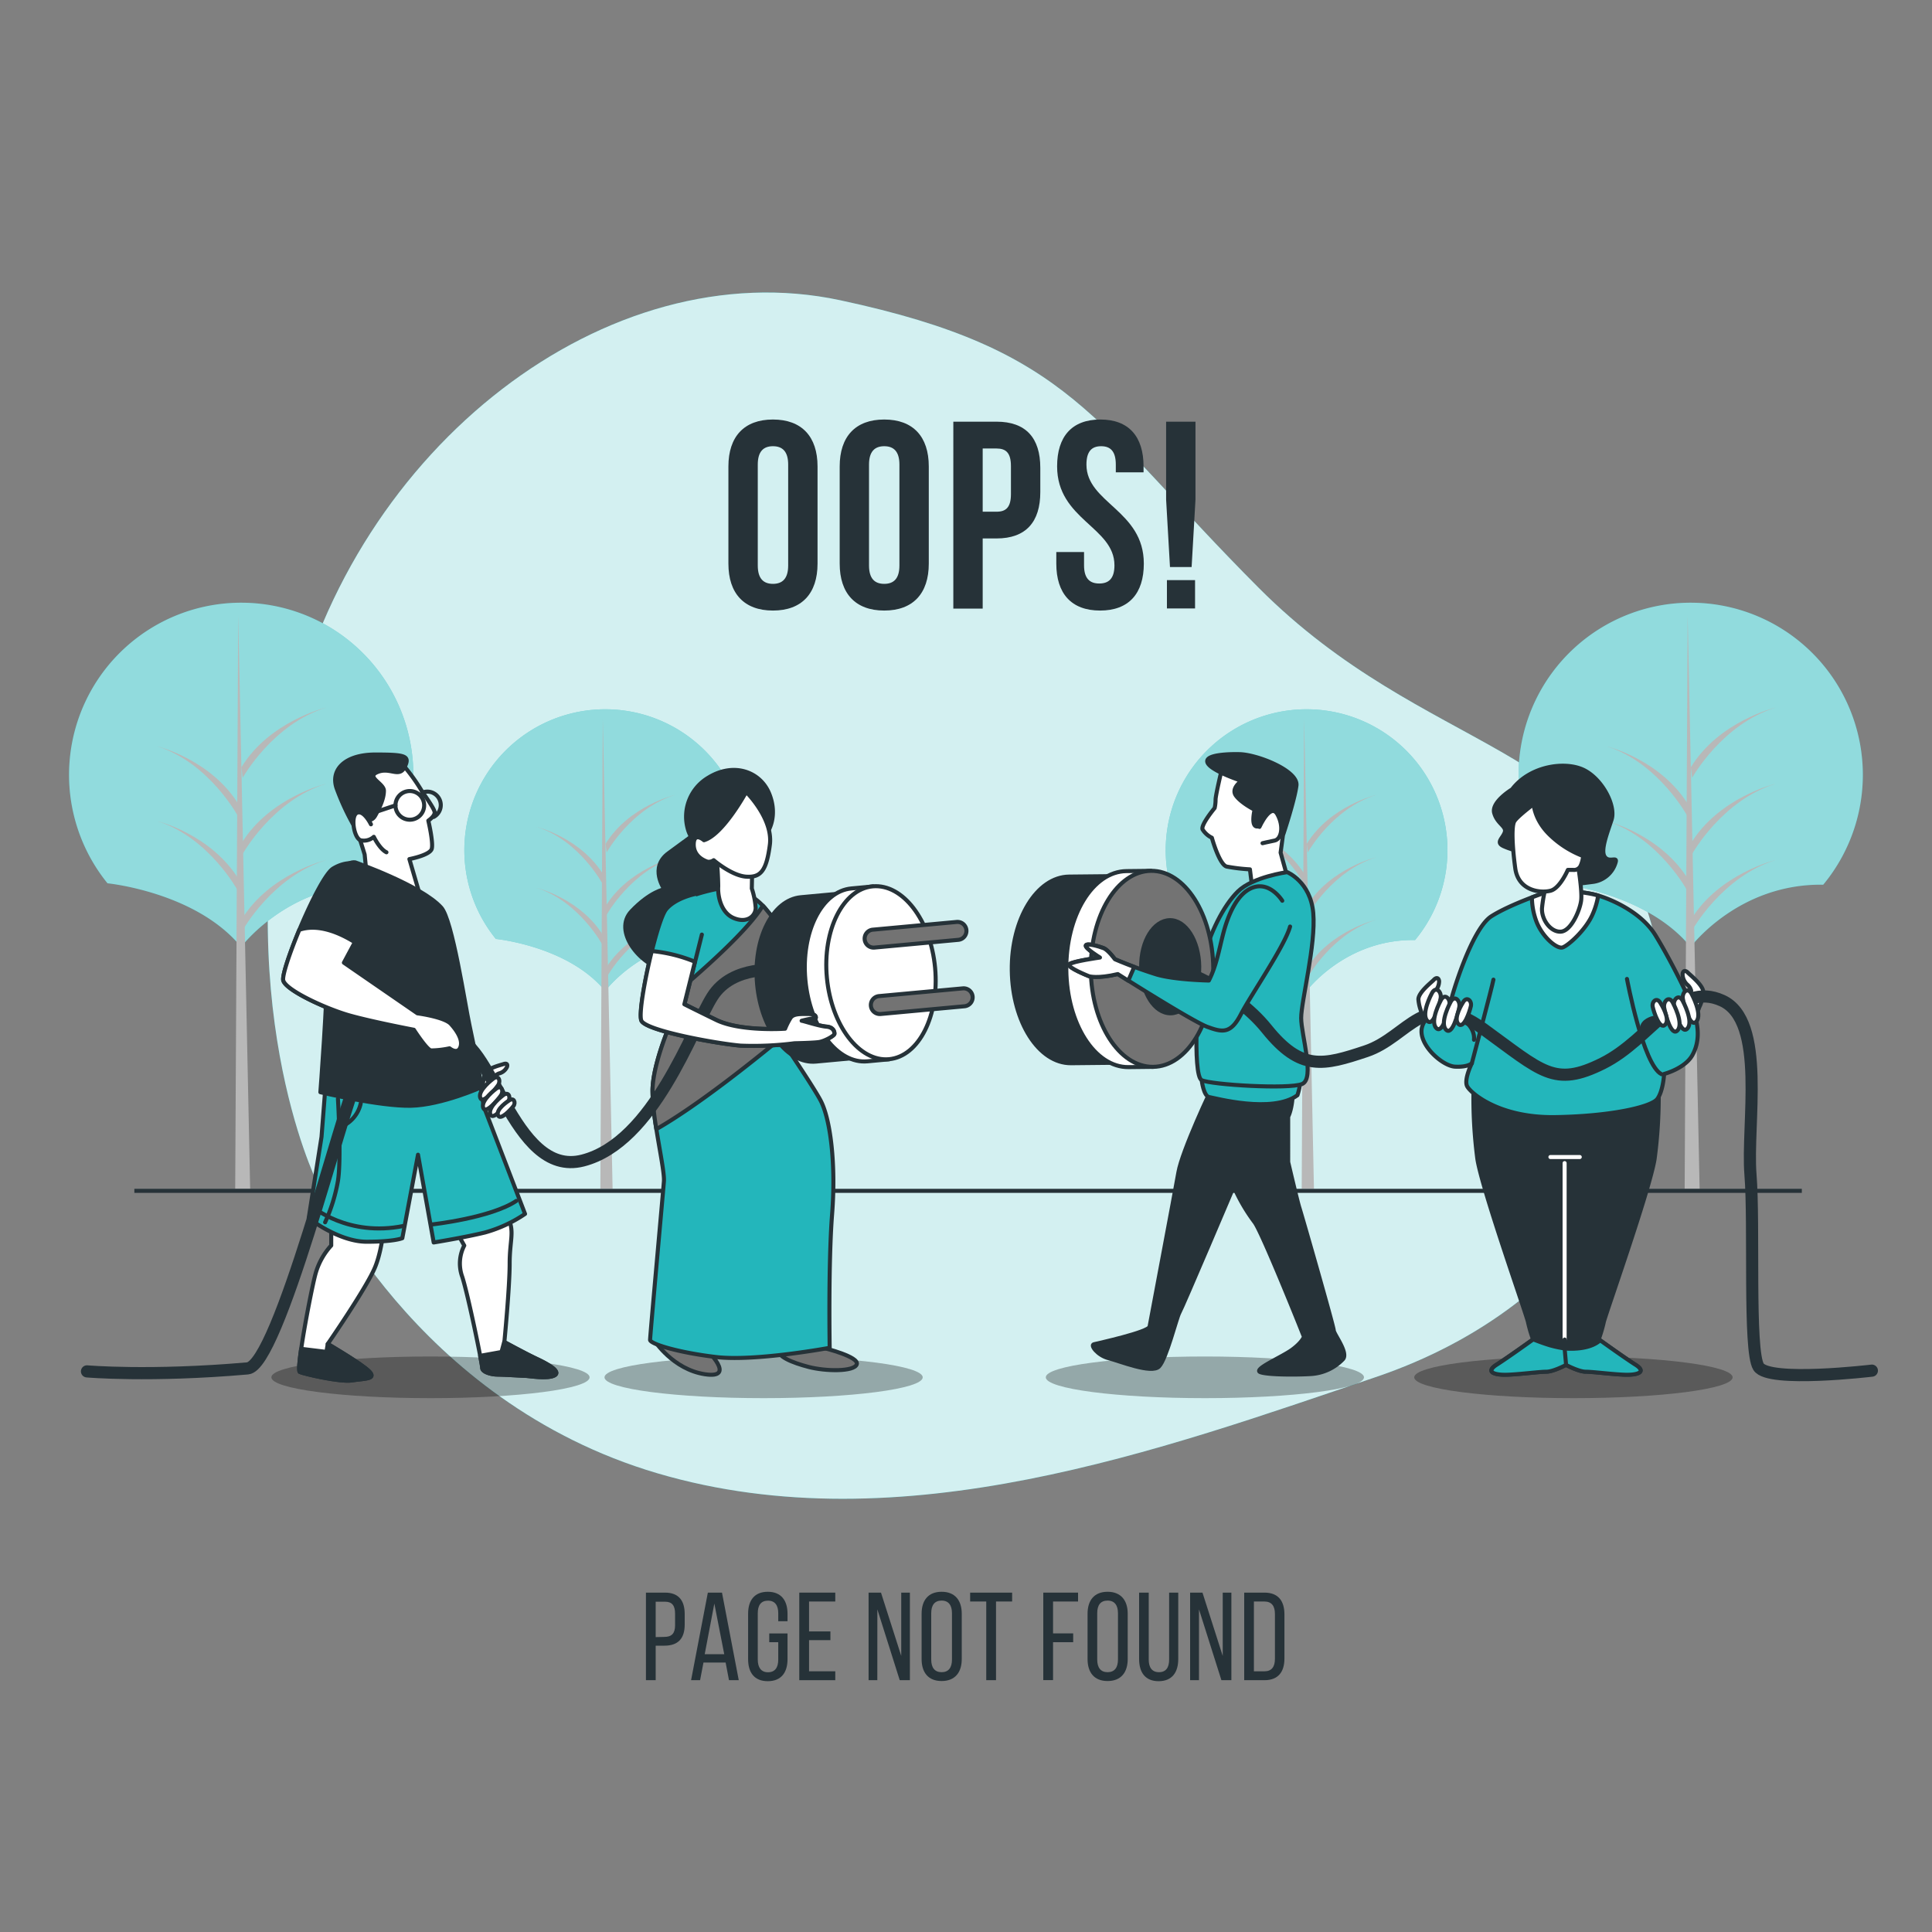 <svg xmlns="http://www.w3.org/2000/svg" viewBox="0 0 500 500"><rect x="0" y="0" width="500" height="500" fill="#808080" stroke="none"/><g id="freepik--background-simple--inject-41"><path d="M81.91,305.64s25,57,88.21,75.64,130.71-6.2,185.87-24.87S440.16,290,427.87,241.05s-58.76-45.43-102.1-88.9S277.49,90.54,217.43,77.7,91.63,115.41,75.19,187,81.91,305.64,81.91,305.64Z" style="fill:#23B6BB"></path><path d="M81.91,305.64s25,57,88.21,75.64,130.71-6.2,185.87-24.87S440.16,290,427.87,241.05s-58.76-45.43-102.1-88.9S277.49,90.54,217.43,77.7,91.63,115.41,75.19,187,81.91,305.64,81.91,305.64Z" style="fill:#fff;opacity:0.8"></path></g><g id="freepik--Trees--inject-41"><path d="M403,228.6s22.92,2.27,34.53,16.48c0,0,12.28-16.46,34.32-16.12a44.55,44.55,0,1,0-68.86-.32Z" style="fill:#23B6BB"></path><path d="M403,228.6s22.92,2.27,34.53,16.48c0,0,12.28-16.46,34.32-16.12a44.55,44.55,0,1,0-68.86-.32Z" style="fill:#fff;opacity:0.5"></path><polygon points="436.76 159.12 435.99 307.66 439.86 307.66 436.76 159.12" style="fill:#b8b8b8"></polygon><path d="M437.93,240.75s7.73-13.93,21.66-18.19c0,0-14.7,3.49-22,15.48Z" style="fill:#b8b8b8"></path><path d="M437.93,201.29s7.73-13.93,21.66-18.19c0,0-14.7,3.48-22,15.48Z" style="fill:#b8b8b8"></path><path d="M437.93,221s7.73-13.93,21.66-18.19c0,0-14.7,3.49-22,15.48Z" style="fill:#b8b8b8"></path><path d="M436.78,211.34s-7.47-13.92-20.91-18.18c0,0,14.19,3.48,21.28,15.48Z" style="fill:#b8b8b8"></path><path d="M436.78,230.69s-7.47-13.93-20.91-18.18c0,0,14.19,3.48,21.28,15.47Z" style="fill:#b8b8b8"></path><path d="M27.87,228.6s22.92,2.27,34.53,16.48c0,0,12.28-16.46,34.32-16.12a44.55,44.55,0,1,0-68.86-.32Z" style="fill:#23B6BB"></path><path d="M27.87,228.6s22.92,2.27,34.53,16.48c0,0,12.28-16.46,34.32-16.12a44.55,44.55,0,1,0-68.86-.32Z" style="fill:#fff;opacity:0.5"></path><polygon points="61.65 159.12 60.87 307.66 64.74 307.66 61.65 159.12" style="fill:#b8b8b8"></polygon><path d="M62.81,240.75s7.73-13.93,21.66-18.19c0,0-14.7,3.49-22,15.48Z" style="fill:#b8b8b8"></path><path d="M62.81,201.29s7.73-13.93,21.66-18.19c0,0-14.7,3.48-22,15.48Z" style="fill:#b8b8b8"></path><path d="M62.81,221s7.73-13.93,21.66-18.19c0,0-14.7,3.49-22,15.48Z" style="fill:#b8b8b8"></path><path d="M61.66,211.34s-7.47-13.92-20.91-18.18c0,0,14.19,3.48,21.28,15.48Z" style="fill:#b8b8b8"></path><path d="M61.66,230.69s-7.47-13.93-20.91-18.18c0,0,14.19,3.48,21.28,15.47Z" style="fill:#b8b8b8"></path><path d="M309.87,243s18.76,1.85,28.26,13.48c0,0,10.05-13.47,28.09-13.2a36.46,36.46,0,1,0-56.36-.25Z" style="fill:#23B6BB"></path><path d="M309.87,243s18.76,1.85,28.26,13.48c0,0,10.05-13.47,28.09-13.2a36.46,36.46,0,1,0-56.36-.25Z" style="fill:#fff;opacity:0.5"></path><polygon points="337.51 186.08 336.88 307.66 340.05 307.66 337.51 186.08" style="fill:#b8b8b8"></polygon><path d="M338.46,252.9s6.34-11.4,17.73-14.89c0,0-12,2.85-18,12.67Z" style="fill:#b8b8b8"></path><path d="M338.46,220.6s6.34-11.4,17.73-14.88c0,0-12,2.85-18,12.66Z" style="fill:#b8b8b8"></path><path d="M338.46,236.75s6.34-11.4,17.73-14.89c0,0-12,2.85-18,12.67Z" style="fill:#b8b8b8"></path><path d="M337.52,228.83s-6.11-11.4-17.11-14.88c0,0,11.61,2.85,17.42,12.66Z" style="fill:#b8b8b8"></path><path d="M337.52,244.66s-6.11-11.4-17.11-14.88c0,0,11.61,2.85,17.42,12.67Z" style="fill:#b8b8b8"></path><path d="M128.36,243s18.76,1.85,28.26,13.48c0,0,10-13.47,28.09-13.2a36.46,36.46,0,1,0-56.36-.25Z" style="fill:#23B6BB"></path><path d="M128.36,243s18.76,1.85,28.26,13.48c0,0,10-13.47,28.09-13.2a36.46,36.46,0,1,0-56.36-.25Z" style="fill:#fff;opacity:0.5"></path><polygon points="156 186.08 155.37 307.66 158.54 307.66 156 186.08" style="fill:#b8b8b8"></polygon><path d="M157,252.9s6.34-11.4,17.73-14.89c0,0-12,2.85-18,12.67Z" style="fill:#b8b8b8"></path><path d="M157,220.6s6.34-11.4,17.73-14.88c0,0-12,2.85-18,12.66Z" style="fill:#b8b8b8"></path><path d="M157,236.75s6.34-11.4,17.73-14.89c0,0-12,2.85-18,12.67Z" style="fill:#b8b8b8"></path><path d="M156,228.83S149.9,217.43,138.9,214c0,0,11.61,2.85,17.42,12.66Z" style="fill:#b8b8b8"></path><path d="M156,244.66s-6.11-11.4-17.11-14.88c0,0,11.61,2.85,17.42,12.67Z" style="fill:#b8b8b8"></path><line x1="34.77" y1="308.19" x2="466.31" y2="308.19" style="fill:none;stroke:#263238;stroke-miterlimit:10;stroke-width:1.047px"></line></g><g id="freepik--Text--inject-41"><path d="M188.51,120.72c0-7.73,4.08-12.15,11.53-12.15s11.54,4.42,11.54,12.15v25.14c0,7.73-4.08,12.15-11.54,12.15s-11.53-4.42-11.53-12.15Zm7.6,25.62c0,3.45,1.52,4.76,3.93,4.76s3.94-1.31,3.94-4.76v-26.1c0-3.45-1.52-4.76-3.94-4.76s-3.93,1.31-3.93,4.76Z" style="fill:#263238"></path><path d="M217.31,120.72c0-7.73,4.07-12.15,11.53-12.15s11.53,4.42,11.53,12.15v25.14c0,7.73-4.08,12.15-11.53,12.15s-11.53-4.42-11.53-12.15Zm7.59,25.62c0,3.45,1.52,4.76,3.94,4.76s3.93-1.31,3.93-4.76v-26.1c0-3.45-1.52-4.76-3.93-4.76s-3.94,1.31-3.94,4.76Z" style="fill:#263238"></path><path d="M269.23,121.07v6.28c0,7.74-3.73,12-11.32,12h-3.59v18.16h-7.6V109.13h11.19C265.5,109.13,269.23,113.34,269.23,121.07Zm-14.91-5v16.36h3.59c2.41,0,3.72-1.1,3.72-4.55v-7.25c0-3.46-1.31-4.56-3.72-4.56Z" style="fill:#263238"></path><path d="M284.77,108.57c7.38,0,11.18,4.42,11.18,12.15v1.52h-7.18v-2c0-3.45-1.38-4.76-3.8-4.76s-3.8,1.31-3.8,4.76c0,9.94,14.85,11.81,14.85,25.62,0,7.73-3.87,12.15-11.32,12.15s-11.33-4.42-11.33-12.15v-3h7.18v3.45c0,3.45,1.52,4.7,3.94,4.7s3.93-1.25,3.93-4.7c0-9.94-14.84-11.81-14.84-25.62C273.58,113,277.38,108.57,284.77,108.57Z" style="fill:#263238"></path><path d="M302.79,146.75l-1-17.46V109.13h7.6v20.16l-1,17.46Zm6.49,3.39v7.32H302v-7.32Z" style="fill:#263238"></path><path d="M172.12,412.17c3.56,0,5.08,2.11,5.08,5.54v2.72c0,3.59-1.68,5.47-5.27,5.47h-2.24v8.93h-2.52V412.17Zm-.19,11.46c1.87,0,2.78-.87,2.78-3v-3c0-2.07-.75-3.11-2.59-3.11h-2.43v9.16Z" style="fill:#263238"></path><path d="M182.06,430.26l-.88,4.57h-2.33l4.34-22.66h3.66l4.34,22.66h-2.53l-.87-4.57Zm.32-2.16h5.05L184.87,415Z" style="fill:#263238"></path><path d="M203.81,417.64v1.94h-2.4v-2.07c0-2-.81-3.26-2.65-3.26s-2.65,1.22-2.65,3.26v12c0,2,.84,3.27,2.65,3.27s2.65-1.23,2.65-3.27V425h-2.33v-2.27h4.73v6.67c0,3.43-1.62,5.69-5.11,5.69s-5.09-2.26-5.09-5.69V417.64c0-3.43,1.62-5.69,5.09-5.69S203.81,414.21,203.81,417.64Z" style="fill:#263238"></path><path d="M214.91,422.21v2.26h-5.53v8.06h6.79v2.3h-9.32V412.17h9.32v2.3h-6.79v7.74Z" style="fill:#263238"></path><path d="M227.05,434.83h-2.26V412.17H228l5.24,16.38V412.17h2.24v22.66h-2.63l-5.79-18.32Z" style="fill:#263238"></path><path d="M238.51,417.64c0-3.46,1.71-5.69,5.18-5.69s5.21,2.23,5.21,5.69v11.72c0,3.43-1.72,5.69-5.21,5.69s-5.18-2.26-5.18-5.69ZM241,429.49c0,2.07.88,3.27,2.69,3.27s2.68-1.2,2.68-3.27v-12c0-2-.84-3.26-2.68-3.26s-2.69,1.22-2.69,3.26Z" style="fill:#263238"></path><path d="M255.24,434.83V414.47h-4.17v-2.3h10.87v2.3h-4.17v20.36Z" style="fill:#263238"></path><path d="M277.74,422.72V425h-5.21v9.81H270V412.17h9v2.3h-6.47v8.25Z" style="fill:#263238"></path><path d="M281.46,417.64c0-3.46,1.72-5.69,5.18-5.69s5.21,2.23,5.21,5.69v11.72c0,3.43-1.71,5.69-5.21,5.69s-5.18-2.26-5.18-5.69Zm2.5,11.85c0,2.07.87,3.27,2.68,3.27s2.69-1.2,2.69-3.27v-12c0-2-.84-3.26-2.69-3.26s-2.68,1.22-2.68,3.26Z" style="fill:#263238"></path><path d="M297.29,429.49c0,2,.81,3.27,2.65,3.27s2.63-1.23,2.63-3.27V412.17h2.36v17.19c0,3.43-1.59,5.73-5.08,5.73s-5.05-2.3-5.05-5.73V412.17h2.49Z" style="fill:#263238"></path><path d="M310.3,434.83H308V412.17h3.2l5.24,16.38V412.17h2.24v22.66H316.1l-5.8-18.32Z" style="fill:#263238"></path><path d="M327.26,412.17c3.53,0,5.15,2.14,5.15,5.63v11.43c0,3.46-1.62,5.6-5.15,5.6H322V412.17Zm0,20.36c1.81,0,2.69-1.13,2.69-3.2V417.67c0-2.07-.88-3.2-2.72-3.2h-2.72v18.06Z" style="fill:#263238"></path></g><g id="freepik--Characters--inject-41"><path d="M152.59,356.45c0,3-18.43,5.39-41.18,5.39s-41.18-2.41-41.18-5.39,18.44-5.39,41.18-5.39S152.59,353.48,152.59,356.45Z" style="opacity:0.3"></path><path d="M238.8,356.45c0,3-18.44,5.39-41.18,5.39s-41.18-2.41-41.18-5.39,18.44-5.39,41.18-5.39S238.8,353.48,238.8,356.45Z" style="opacity:0.3"></path><path d="M353,356.45c0,3-18.43,5.39-41.17,5.39s-41.18-2.41-41.18-5.39,18.43-5.39,41.18-5.39S353,353.48,353,356.45Z" style="opacity:0.3"></path><path d="M448.4,356.45c0,3-18.44,5.39-41.18,5.39S366,359.43,366,356.45s18.44-5.39,41.18-5.39S448.4,353.48,448.4,356.45Z" style="opacity:0.3"></path><path d="M316.28,198.77s-1.69,7-1.69,8.18a10.06,10.06,0,0,1-.24,2.17s-3.61,4.33-3.13,5.53a5.83,5.83,0,0,0,2.41,2.16s1.92,7,3.85,7.46a46.34,46.34,0,0,0,6,.72l.72,5.77,9.62-1.44-2.4-8.66,1-7.46s1.68-3.12,0-8.17-5.29-5.29-7.7-5.29A83.06,83.06,0,0,1,316.28,198.77Z" style="fill:#fff;stroke:#263238;stroke-linecap:round;stroke-linejoin:round;stroke-width:1.047px"></path><path d="M320.61,195.17s-8.42-.25-8.18,1.92,8.9,5,8.9,5-2.89,1.92-1.45,3.85,4.81,3.61,4.81,3.61-1,4.09.49,4.33,2.4-1.93,2.64-2.65,2.89-.48,3.61,1.44a10,10,0,0,1,.72,3.13s2.89-8.66,3.37-12.51S325.18,195.17,320.61,195.17Z" style="fill:#263238;stroke:#263238;stroke-linecap:round;stroke-linejoin:round;stroke-width:1.047px"></path><path d="M325.94,214s2.91-6.4,4.65-3.25,1,6.43-.71,6.78-3.14.69-3.14.69" style="fill:#fff;stroke:#263238;stroke-linecap:round;stroke-linejoin:round;stroke-width:1.047px"></path><path d="M314.11,280.79c-.47.55-8.18,17.08-9.14,22.61s-7.21,38.49-7.46,39.93-13.46,4.33-14.43,4.57,1,2.89,3.85,3.61,11.07,4.09,13,2.16,4.57-12.75,5.29-13.95,14.26-33.1,14.26-33.1,6.94-15.31,8.38-16.76-1.71-7.86-2.92-9.79S317.48,276.94,314.11,280.79Z" style="fill:#263238;stroke:#263238;stroke-linecap:round;stroke-linejoin:round;stroke-width:1.047px"></path><path d="M312.67,281s3.37,16.12,5.05,21.89a46.07,46.07,0,0,0,7,13.47c1.93,2.65,11.31,26,11.31,26l1.44,3.61s-.48,1.44-3.12,3.36-10.11,5.05-8.18,5.78,9.62.72,13.23.48a12.5,12.5,0,0,0,8.17-3.85c1.45-1.69-2.4-6.5-2.4-7.46s-8.42-30.3-8.9-31.75-2.89-11.78-2.89-11.78V289s1.21-2.16,1.21-7-3.61-5.78-3.61-5.78l-19.73,1.93Z" style="fill:#263238;stroke:#263238;stroke-linecap:round;stroke-linejoin:round;stroke-width:1.047px"></path><path d="M311,279.59s.49,4.09,1.93,4.33,16.35,4.33,22.85-.48c0,0,1.2-3.61.48-4.57s-2.41-.48-11.06-.48S311,278.39,311,279.59Z" style="fill:#23B6BB;stroke:#263238;stroke-linecap:round;stroke-linejoin:round;stroke-width:1.047px"></path><path d="M333.11,225.71s-8.9,1.2-12.75,5-7.21,10.83-8.89,17.32-2.89,30.31-.49,31.51,22.61,2.41,26,1-.24-12.75-.24-17.08,3.85-19,3.13-27.17S333.11,225.71,333.11,225.71Z" style="fill:#23B6BB;stroke:#263238;stroke-linecap:round;stroke-linejoin:round;stroke-width:1.047px"></path><path d="M301,250.71c-.11-9.9-4.15-18.35-9.52-22l0-2-14.8.15c-8.33.09-15,11-14.83,24.3s7,24.07,15.34,24l14.8-.15,0-2C297.19,269.14,301.05,260.61,301,250.71Z" style="fill:#263238;stroke:#263238;stroke-linecap:round;stroke-linejoin:round;stroke-width:1.047px"></path><path d="M307.64,250.64c-.11-10.4-4.12-19.28-9.76-23.14l0-2.13-6.34.07c-8.76.09-15.73,11.52-15.58,25.53s7.36,25.29,16.12,25.2l6.34-.07,0-2.12C303.93,270,307.75,261,307.64,250.64Z" style="fill:#fff;stroke:#263238;stroke-linecap:round;stroke-linejoin:round;stroke-width:1.047px"></path><path d="M314,250.57c.15,14-6.83,25.44-15.58,25.53s-16-11.19-16.12-25.19,6.83-25.44,15.58-25.54S313.83,236.56,314,250.57Z" style="fill:#737373;stroke:#263238;stroke-linecap:round;stroke-linejoin:round;stroke-width:1.047px"></path><path d="M310.36,250.14c.07,6.63-3.24,12.05-7.39,12.1s-7.57-5.31-7.64-12,3.24-12,7.39-12.1S310.29,243.5,310.36,250.14Z" style="fill:#263238;stroke:#263238;stroke-linecap:round;stroke-linejoin:round;stroke-width:1.047px"></path><path d="M428.2,300a121.5,121.5,0,0,0,1.05-18.6c-3.25,1.5-22.21,2.05-23.95,2.09s-20.7-.59-23.95-2.09a121.5,121.5,0,0,0,1,18.6c1.31,8.11,12.83,40.58,13.09,42.15a34.94,34.94,0,0,0,1.31,4.46s-6.55,4.71-9.43,6.54-.78,2.62,2.1,2.62,8.9-.79,10.73-.79c1.62,0,4.44-1.41,5.1-1.75.66.34,3.48,1.75,5.09,1.75,1.84,0,7.86.79,10.74.79s5-.79,2.1-2.62-9.43-6.54-9.43-6.54a34.94,34.94,0,0,0,1.31-4.46C415.37,340.55,426.89,308.08,428.2,300Z" style="fill:#263238;stroke:#263238;stroke-linecap:round;stroke-linejoin:round;stroke-width:1.047px"></path><path d="M401.34,230.49s-10.13,3.31-15.36,6.63-10.48,21.3-10.48,22a22.41,22.41,0,0,1-1.22,3.66s-5.24-1.22-6.28,3.14,5.23,9.95,8.55,10.13,4.36-.87,4.36-.87-2.09,4.19-1.22,5.93,8.21,8.21,22.7,8,25-2.62,26.53-4.71,1.75-6.46,1.75-6.46,5.41-1.4,7.33-4.89,1.57-7.16.52-10.82S432.06,247.94,428.4,242s-11.35-9.25-15-10.3S403.78,230.49,401.34,230.49Z" style="fill:#23B6BB;stroke:#263238;stroke-linecap:round;stroke-linejoin:round;stroke-width:1.047px"></path><path d="M404.41,245.19c1.45-.48,6-4.52,7.75-8.56a19.47,19.47,0,0,0,1.45-4.85l-.23-.07c-3.66-1.05-9.6-1.22-12-1.22,0,0-2.12.69-4.92,1.76a18,18,0,0,0,1.2,6.32C399.24,242.61,403,245.68,404.41,245.19Z" style="fill:#fff;stroke:#263238;stroke-linecap:round;stroke-linejoin:round;stroke-width:1.047px"></path><path d="M421.06,253.35S425.25,275.7,430,278" style="fill:none;stroke:#263238;stroke-linecap:round;stroke-linejoin:round;stroke-width:1.047px"></path><path d="M380.91,275.18s5.24-19.73,5.59-21.65" style="fill:none;stroke:#263238;stroke-linecap:round;stroke-linejoin:round;stroke-width:1.047px"></path><path d="M427.83,263.45s-2.9.65-2.9,2.75" style="fill:none;stroke:#263238;stroke-linecap:round;stroke-linejoin:round;stroke-width:1.047px"></path><path d="M378.56,263.77s3.23,2.1,2.91,5.33" style="fill:none;stroke:#263238;stroke-linecap:round;stroke-linejoin:round;stroke-width:1.047px"></path><path d="M400.2,355c1.62,0,4.44-1.41,5.1-1.75.66.34,3.48,1.75,5.09,1.75,1.84,0,7.86.79,10.74.79s5-.79,2.1-2.62c-2.51-1.59-7.77-5.35-9.11-6.31-3.09,2.82-9.2,2.12-9.2,2.12a31.37,31.37,0,0,1-3.67-.78c-1.83-.53-4.45-1.57-4.45-1.57s-6.55,4.71-9.43,6.54-.78,2.62,2.1,2.62S398.37,355,400.2,355Z" style="fill:#23B6BB;stroke:#263238;stroke-linecap:round;stroke-linejoin:round;stroke-width:1.047px"></path><line x1="404.92" y1="346.67" x2="404.92" y2="301.01" style="fill:none;stroke:#fff;stroke-linecap:round;stroke-linejoin:round;stroke-width:1.047px"></line><polyline points="405.3 353.2 404.92 348.93 404.92 346.67" style="fill:none;stroke:#263238;stroke-linecap:round;stroke-linejoin:round;stroke-width:1.047px"></polyline><line x1="401.25" y1="299.44" x2="408.84" y2="299.44" style="fill:none;stroke:#fff;stroke-linecap:round;stroke-linejoin:round;stroke-width:1.047px"></line><path d="M391.33,204.29s-5.44,3.26-4.63,6.12,3.27,3.41,2.73,5S387,218,389.15,219a18.36,18.36,0,0,0,3.82,1.23s2,6.94,5.44,8.16,9.4.41,13.62-.13a7.05,7.05,0,0,0,6.12-5.18c.41-1.49-1.77.28-2.86-1.36s.55-5.85,1.77-9.53-2.45-10.62-7.21-12.93S396,198.16,391.33,204.29Z" style="fill:#263238;stroke:#263238;stroke-linecap:round;stroke-linejoin:round;stroke-width:1.047px"></path><path d="M400.47,228a36.87,36.87,0,0,0-1.4,7c-.18,3,2.27,6.29,4.89,6.11s4.88-5.41,5.23-8-.87-9.6-.87-9.6-4,.18-5.59,1.57A9.68,9.68,0,0,0,400.47,228Z" style="fill:#fff;stroke:#263238;stroke-linecap:round;stroke-linejoin:round;stroke-width:1.047px"></path><path d="M396.92,208.1s.13,4.08,4.22,8a25.29,25.29,0,0,0,8.57,5.45,7.53,7.53,0,0,1-.68,2.58,1.89,1.89,0,0,1-1.9,1h-1.37s-2,4.69-4.42,5.37-8.37.21-9.19-5.78-.95-10.89-.27-12.12S396.92,208.1,396.92,208.1Z" style="fill:#fff;stroke:#263238;stroke-linecap:round;stroke-linejoin:round;stroke-width:1.047px"></path><path d="M439.71,260.8a11,11,0,0,0,1.11-4c0-1.82-3.38-4.43-4-5.08s-1.24-.58-1.37.33a3.74,3.74,0,0,0,1.17,2.73,3.06,3.06,0,0,1,1.05,1.57c.06.45-1.12,2.66-.53,4.09S439.39,262.3,439.71,260.8Z" style="fill:#fff;stroke:#263238;stroke-linecap:round;stroke-linejoin:round;stroke-width:1.047px"></path><path d="M304.28,250.59S319,255.3,327.85,266.3s14.66,9.42,25.66,5.76,15.19-16.76,30.38-5.76,18.33,15.18,30.9,8.9,19.37-21.47,30.9-16.24,6.28,32,7.33,45-.53,45.57,2.09,49.76,29.33,1,29.33,1" style="fill:none;stroke:#263238;stroke-linecap:round;stroke-linejoin:round;stroke-width:3.142px"></path><path d="M331.85,233.11s-2.93-4.78-7.25-3.53c-4.57,1.32-6.93,7.85-8,11.92s-1.79,8.47-3.75,12.26c0,0-8.66-.15-13.49-1.55a114.2,114.2,0,0,1-10.86-4s-1.71-2.39-2.92-2.86-4.35-1.39-4.58-.67,3.64,3.09,3.64,3.09-7.2,1-7.92,1.77,5.09,3.07,5.09,3.07,2.17.7,7.45-.56c0,0,19.37,12.3,23.23,13.71s6,1.86,8.63-3.22,11.36-17.68,12.75-22.75" style="fill:#23B6BB;stroke:#263238;stroke-linecap:round;stroke-linejoin:round;stroke-width:1.047px"></path><path d="M293.53,250.25c-2.83-1.06-5-2-5-2s-1.71-2.39-2.92-2.86-4.35-1.39-4.58-.67,3.64,3.09,3.64,3.09-7.2,1-7.92,1.77,5.09,3.07,5.09,3.07,2.17.7,7.45-.56l2.71,1.71Z" style="fill:#fff;stroke:#263238;stroke-linecap:round;stroke-linejoin:round;stroke-width:1.047px"></path><path d="M368.19,262.64a11,11,0,0,1-1.11-4c0-1.82,3.39-4.42,4-5.07s1.23-.58,1.36.33a3.74,3.74,0,0,1-1.17,2.73,3.06,3.06,0,0,0-1.05,1.57c-.06.44,1.12,2.66.53,4.09S368.51,264.13,368.19,262.64Z" style="fill:#fff;stroke:#263238;stroke-linecap:round;stroke-linejoin:round;stroke-width:1.047px"></path><path d="M370.52,257.15s-2.79,5.15-1.17,7,3.19-4.16,3.49-5.82S371.55,255,370.52,257.15Z" style="fill:#fff;stroke:#263238;stroke-linecap:round;stroke-linejoin:round;stroke-width:1.047px"></path><path d="M372.82,259s-2.79,5.15-1.17,7,3.19-4.16,3.49-5.82S373.85,256.79,372.82,259Z" style="fill:#fff;stroke:#263238;stroke-linecap:round;stroke-linejoin:round;stroke-width:1.047px"></path><path d="M375.35,259.43s-2.79,5.15-1.17,7,3.19-4.16,3.49-5.82S376.38,257.27,375.35,259.43Z" style="fill:#fff;stroke:#263238;stroke-linecap:round;stroke-linejoin:round;stroke-width:1.047px"></path><path d="M378.59,259.47s-2.6,4-1.18,5.51,2.95-3.24,3.25-4.61S379.55,257.67,378.59,259.47Z" style="fill:#fff;stroke:#263238;stroke-linecap:round;stroke-linejoin:round;stroke-width:1.047px"></path><path d="M437.85,257.35s2.79,5.15,1.17,7-3.19-4.17-3.49-5.83S436.82,255.19,437.85,257.35Z" style="fill:#fff;stroke:#263238;stroke-linecap:round;stroke-linejoin:round;stroke-width:1.047px"></path><path d="M435.55,259.15s2.79,5.15,1.17,7-3.19-4.17-3.49-5.83S434.52,257,435.55,259.15Z" style="fill:#fff;stroke:#263238;stroke-linecap:round;stroke-linejoin:round;stroke-width:1.047px"></path><path d="M433,259.63s2.79,5.15,1.17,7-3.19-4.16-3.48-5.83S432,257.47,433,259.63Z" style="fill:#fff;stroke:#263238;stroke-linecap:round;stroke-linejoin:round;stroke-width:1.047px"></path><path d="M429.78,259.67s2.6,4.05,1.18,5.51-2.95-3.24-3.24-4.61S428.82,257.87,429.78,259.67Z" style="fill:#fff;stroke:#263238;stroke-linecap:round;stroke-linejoin:round;stroke-width:1.047px"></path><path d="M85.72,316.65v5.68a18,18,0,0,0-4.13,7.58c-1.21,4.64-5,24.61-4,25.13S88,357.71,91,357.26c3.44-.52,6.37-.34,4.64-2.24s-10.82-7.21-10.82-7.21,10-14.46,12.22-19.8,2.58-13.6,2.58-13.6l-13.42-.51Z" style="fill:#fff;stroke:#263238;stroke-linecap:round;stroke-linejoin:round;stroke-width:1.047px"></path><path d="M91,357.26c3.44-.52,6.37-.34,4.64-2.24s-10.82-7.21-10.82-7.21l-.34,2.06-6.55-.8c-.48,3.34-.69,5.79-.34,6C78.66,355.55,88,357.71,91,357.26Z" style="fill:#263238;stroke:#263238;stroke-linecap:round;stroke-linejoin:round;stroke-width:1.047px"></path><path d="M118.6,319.59l1.55,2.76a10.07,10.07,0,0,0-.52,8.09c1.55,4.82,5.17,22.55,5.17,23.58s2.23,1.72,4,1.72,6.67.34,7.36.34,5.68.86,7.4-.17-2.19-3.1-4.77-4.3-8.26-4.3-8.26-4.3,1.37-14.12,1.37-20.32,1.38-8.26-.51-12.05-13.77,1.73-13.77,1.73Z" style="fill:#fff;stroke:#263238;stroke-linecap:round;stroke-linejoin:round;stroke-width:1.047px"></path><path d="M138.74,351.61c-2.58-1.21-8.26-4.3-8.26-4.3l-.69,2.58-5.53,1c.33,1.72.54,2.9.54,3.14,0,1,2.23,1.72,4,1.72s6.67.34,7.36.34,5.68.86,7.4-.17S141.32,352.81,138.74,351.61Z" style="fill:#263238;stroke:#263238;stroke-linecap:round;stroke-linejoin:round;stroke-width:1.047px"></path><path d="M109.33,205a47.36,47.36,0,0,0-4.61-6.54c-2.37-2.67-9.8-2.52-13.06,1s-2.23,9.8-1,11.58,3.71,10.1,3.71,10.1l.59,5.94,13.81,4.9-2.82-9.65s5.35-1,5.79-2.67-.89-7.28-.89-7.28,1.78-1.19,1.63-2.23S109.33,205,109.33,205Z" style="fill:#fff;stroke:#263238;stroke-linecap:round;stroke-linejoin:round;stroke-width:1.047px"></path><path d="M93.44,211.4s2.36,2,3.65-.29,2.27-4.53,2.27-6.47-4.85-3.55-1.62-4.85,5.56,1.59,7-1.31.13-3.21-7.63-3.21-11.64,3.88-10,8.73a65.31,65.31,0,0,0,4.85,10.34Z" style="fill:#263238;stroke:#263238;stroke-linecap:round;stroke-linejoin:round;stroke-width:1.047px"></path><path d="M109.77,208.43a3.71,3.71,0,1,1-3.71-3.71A3.71,3.71,0,0,1,109.77,208.43Z" style="fill:none;stroke:#263238;stroke-linecap:round;stroke-linejoin:round;stroke-width:1.047px"></path><path d="M109.23,205.14a3.62,3.62,0,0,1,1.36-.27,3.49,3.49,0,0,1,1.69,6.54" style="fill:none;stroke:#263238;stroke-linecap:round;stroke-linejoin:round;stroke-width:1.047px"></path><line x1="102.35" y1="208.43" x2="93.44" y2="211.4" style="fill:#fff;stroke:#263238;stroke-linecap:round;stroke-linejoin:round;stroke-width:1.047px"></line><path d="M96,213.33s-1.78-3.71-3.56-3-.89,6.54.89,7.13a3.84,3.84,0,0,0,3.41-.89s1.49,3.12,3.27,4" style="fill:#fff;stroke:#263238;stroke-linecap:round;stroke-linejoin:round;stroke-width:1.047px"></path><path d="M84.32,280l-1.11,14.22-3.32,21.05s7.76,6.09,15,6.09,9.23-.92,9.23-.92l4.06-21.6,4.06,22.71s8-1.29,13.3-2.59a35.08,35.08,0,0,0,10.34-4.8l-10.71-27.88-2.32-14.38s-12,1.11-19.21,1.48-16.8-1.48-16.8-1.48Z" style="fill:#23B6BB;stroke:#263238;stroke-linecap:round;stroke-linejoin:round;stroke-width:1.047px"></path><path d="M91.93,223.18s17,5.93,22.25,11.69c2.9,3.2,6.15,25.1,7.32,30.45s3.21,16,3.21,16-10.37,4.68-18.39,4.85-23.41-3.51-23.41-3.51,1.83-23.73,1.83-34.76.17-18.23,2-21.74C86.75,226.19,89.76,222.84,91.93,223.18Z" style="fill:#263238;stroke:#263238;stroke-linecap:round;stroke-linejoin:round;stroke-width:1.047px"></path><path d="M87.46,284.38s.92,15.51,0,21.24a44.06,44.06,0,0,1-3.32,10.71" style="fill:none;stroke:#263238;stroke-linecap:round;stroke-linejoin:round;stroke-width:1.047px"></path><path d="M87.83,291.77a8.47,8.47,0,0,0,5.54-6.28" style="fill:none;stroke:#263238;stroke-linecap:round;stroke-linejoin:round;stroke-width:1.047px"></path><path d="M80.81,312.27s9.24,7.94,23.64,5" style="fill:none;stroke:#263238;stroke-linecap:round;stroke-linejoin:round;stroke-width:1.047px"></path><path d="M111.84,316.88s15.14-1.66,21.79-6.09" style="fill:none;stroke:#263238;stroke-linecap:round;stroke-linejoin:round;stroke-width:1.047px"></path><path d="M179.56,216s-1.46,1.08-6.55,4.8-1.08,9.34-1.08,9.34-3.64.57-8.5,5.68,2.17,13.88,8.74,15.25,14.25-6.76,16.55-14.3-.74-18.91-2.27-21.26S179.56,216,179.56,216Z" style="fill:#263238;stroke:#263238;stroke-linecap:round;stroke-linejoin:round;stroke-width:1.047px"></path><path d="M198.84,215s2.53-3.91.24-9.58-9.13-8.26-15.79-4.15A11.73,11.73,0,0,0,178,214.54c.65,2.62,3.93,6.65,4.62,6.71s6.68,2.24,10.77.33S198.84,215,198.84,215Z" style="fill:#263238;stroke:#263238;stroke-linecap:round;stroke-linejoin:round;stroke-width:1.047px"></path><path d="M169.41,347s4.75,7.39,13,8.65.83-6.14-.56-7.26S170.53,344.85,169.41,347Z" style="fill:#737373;stroke:#263238;stroke-linecap:round;stroke-linejoin:round;stroke-width:1.047px"></path><path d="M213.36,348.9s9.07,2.23,8.37,4.19-8.09,1.81-12.41.69-8.38-2.79-7.82-4.6S213.36,348.9,213.36,348.9Z" style="fill:#737373;stroke:#263238;stroke-linecap:round;stroke-linejoin:round;stroke-width:1.047px"></path><path d="M187.57,229.7s-12.14,1.78-14.36,6.07.91,27.66.91,27.66-5.18,11.43-5.25,18.79,3.21,20.31,2.95,23.54-3.58,40-3.58,41,7,3.24,17.09,4.44,29.39-2.39,29.39-2.39-.38-21.7.63-34.64-.43-24.57-3-29.4-14.54-22.22-14.54-22.22,5.8-10.52,6.16-15.12-1.51-7-5.89-12.29A15.27,15.27,0,0,0,187.57,229.7Z" style="fill:#23B6BB;stroke:#263238;stroke-linecap:round;stroke-linejoin:round;stroke-width:1.047px"></path><path d="M197.84,262.56s5.8-10.52,6.16-15.12-1.51-7-5.89-12.29c-.21-.26-.43-.49-.65-.73l-.16.15c-4.5,7.35-19.38,19.91-23.81,23.57.34,3.13.63,5.29.63,5.29s-5.18,11.43-5.25,18.79a67.11,67.11,0,0,0,1,10c10.51-6,24.57-17.23,32.18-23.49C199.67,265.21,197.84,262.56,197.84,262.56Z" style="fill:#737373;stroke:#263238;stroke-linecap:round;stroke-linejoin:round;stroke-width:1.047px"></path><path d="M185.33,221.12a75.07,75.07,0,0,1,.55,8.27c-.16,2.05.5,6.73,4,8.2s5.7-.58,5.69-2.64a20.8,20.8,0,0,0-1-5l.1-5.65S188.63,220.52,185.33,221.12Z" style="fill:#fff;stroke:#263238;stroke-linecap:round;stroke-linejoin:round;stroke-width:1.047px"></path><path d="M182.19,217.45s-2.57-2.26-2.65,1,2.92,4.34,3.58,4.56a2.21,2.21,0,0,0,1.58-.39s4.66,4,8.4,4.26,5.26-1.47,6.14-8.26-6.13-13.68-6.13-13.68S187.11,216,182.19,217.45Z" style="fill:#fff;stroke:#263238;stroke-linecap:round;stroke-linejoin:round;stroke-width:1.047px"></path><path d="M125,281.18a9,9,0,0,1,.56-3.4c.62-1.36,4-2.14,4.75-2.4s1.13,0,.91.71a3.1,3.1,0,0,1-1.81,1.64,2.54,2.54,0,0,0-1.33.81c-.19.32-.07,2.37-1,3.24S124.69,282.41,125,281.18Z" style="fill:#fff;stroke:#263238;stroke-linecap:round;stroke-linejoin:round;stroke-width:1.047px"></path><path d="M201.64,251.11s-12-1.57-17.29,6.81-15.18,37.7-33.51,42.42-23.57-33-34.57-31.95c-10.48,1-17.8,0-24.09,11.52-3.36,6.17-20.16,73.54-28.1,74.23-25.29,2.21-41.57.77-41.57.77" style="fill:none;stroke:#263238;stroke-linecap:round;stroke-linejoin:round;stroke-width:3.142px"></path><path d="M92.71,223.66s-2.77-1.11-6.47,1.1-13.66,26.41-12.92,29,11.26,7.39,17.17,9.05,16.62,3.7,16.62,3.7,3.32,5.17,4.43,5.35a24.06,24.06,0,0,0,4.8-.55s2,1.66,2.77-.19-.74-4.24-2.4-6.09-8.68-2.77-8.68-2.77L89,249.14,97,234.37" style="fill:#263238;stroke:#263238;stroke-linecap:round;stroke-linejoin:round;stroke-width:1.047px"></path><path d="M111.54,271.85a24.06,24.06,0,0,0,4.8-.55s2,1.66,2.77-.19-.74-4.24-2.4-6.09-8.68-2.77-8.68-2.77L89,249.14l2.84-5.29c-7.11-4.43-11.83-4.1-14.38-3.21-2.55,6.12-4.49,11.92-4.15,13.11.74,2.59,11.26,7.39,17.17,9.05s16.62,3.7,16.62,3.7S110.43,271.67,111.54,271.85Z" style="fill:#fff;stroke:#263238;stroke-linecap:round;stroke-linejoin:round;stroke-width:1.047px"></path><path d="M230.49,251.52c-.81-8.73-5-15.9-10-18.75l-.16-1.78-13.06,1.21c-7.35.68-12.42,10.77-11.33,22.53s7.93,20.73,15.28,20l13.06-1.21-.17-1.78C228.51,268.06,231.3,260.25,230.49,251.52Z" style="fill:#263238;stroke:#263238;stroke-linecap:round;stroke-linejoin:round;stroke-width:1.047px"></path><path d="M236.4,251c-.85-9.17-5-16.72-10.29-19.72l-.18-1.87-5.59.52c-7.72.72-13.05,11.31-11.91,23.67s8.34,21.79,16.06,21.07l5.59-.52-.17-1.87C234.53,268.34,237.25,260.14,236.4,251Z" style="fill:#fff;stroke:#263238;stroke-linecap:round;stroke-linejoin:round;stroke-width:1.047px"></path><path d="M242,250.45c1.15,12.36-4.18,22.95-11.91,23.67S215.17,265.4,214,253.05s4.18-23,11.9-23.67S240.84,238.1,242,250.45Z" style="fill:#fff;stroke:#263238;stroke-linecap:round;stroke-linejoin:round;stroke-width:1.047px"></path><path d="M248,243.23l-21.69,2a2.32,2.32,0,0,1-2.53-2.1h0a2.32,2.32,0,0,1,2.1-2.53l21.69-2a2.32,2.32,0,0,1,2.53,2.1h0A2.32,2.32,0,0,1,248,243.23Z" style="fill:#737373;stroke:#263238;stroke-linecap:round;stroke-linejoin:round;stroke-width:1.047px"></path><path d="M249.61,260.42l-21.69,2a2.32,2.32,0,0,1-2.53-2.1h0a2.32,2.32,0,0,1,2.1-2.53l21.69-2a2.34,2.34,0,0,1,2.53,2.1h0A2.32,2.32,0,0,1,249.61,260.42Z" style="fill:#737373;stroke:#263238;stroke-linecap:round;stroke-linejoin:round;stroke-width:1.047px"></path><path d="M180.07,231.33s-5.22,1-7.69,4-7.54,26.15-6.37,28.81,19.92,6,25.71,6.48a83.17,83.17,0,0,0,13.94-.62s5-.13,6.37-.36,3.89-1.58,3.93-2.09-.21-1.73-2.08-1.88-5.88-1.49-6.39-1.53a32.6,32.6,0,0,1,3.65-.74s.26-1-1.8-1-3.93-.14-4.71,1a17.2,17.2,0,0,0-1.42,2.8s-11.55.81-17.82-2.25-8.25-4.08-8.25-4.08l4.5-18" style="fill:#23B6BB;stroke:#263238;stroke-linecap:round;stroke-linejoin:round;stroke-width:1.047px"></path><path d="M212,269.67c1.39-.23,3.89-1.58,3.93-2.09s-.21-1.73-2.08-1.88-5.88-1.49-6.39-1.53a32.6,32.6,0,0,1,3.65-.74s.26-1-1.8-1-3.93-.14-4.71,1a17.2,17.2,0,0,0-1.42,2.8s-11.55.81-17.82-2.25-8.25-4.08-8.25-4.08l2.74-11a39.2,39.2,0,0,0-11.17-2.77c-1.87,7.54-3.4,16.42-2.7,18,1.16,2.66,19.92,6,25.71,6.48a83.17,83.17,0,0,0,13.94-.62S210.64,269.9,212,269.67Z" style="fill:#fff;stroke:#263238;stroke-linecap:round;stroke-linejoin:round;stroke-width:1.047px"></path><path d="M127.54,279.24s-3.86,2.89-3.27,4.8,3.81-2,4.61-3.15S129.05,278,127.54,279.24Z" style="fill:#fff;stroke:#263238;stroke-linecap:round;stroke-linejoin:round;stroke-width:1.047px"></path><path d="M128.3,281.83s-3.85,2.89-3.27,4.8,3.82-2,4.61-3.15S129.81,280.57,128.3,281.83Z" style="fill:#fff;stroke:#263238;stroke-linecap:round;stroke-linejoin:round;stroke-width:1.047px"></path><path d="M130.13,283.51s-3.85,2.89-3.26,4.8,3.81-2,4.61-3.15S131.65,282.25,130.13,283.51Z" style="fill:#fff;stroke:#263238;stroke-linecap:round;stroke-linejoin:round;stroke-width:1.047px"></path><path d="M131.64,284.87s-3.33,2.14-2.77,3.72,3.31-1.41,4-2.33S133,283.86,131.64,284.87Z" style="fill:#fff;stroke:#263238;stroke-linecap:round;stroke-linejoin:round;stroke-width:1.047px"></path></g></svg>